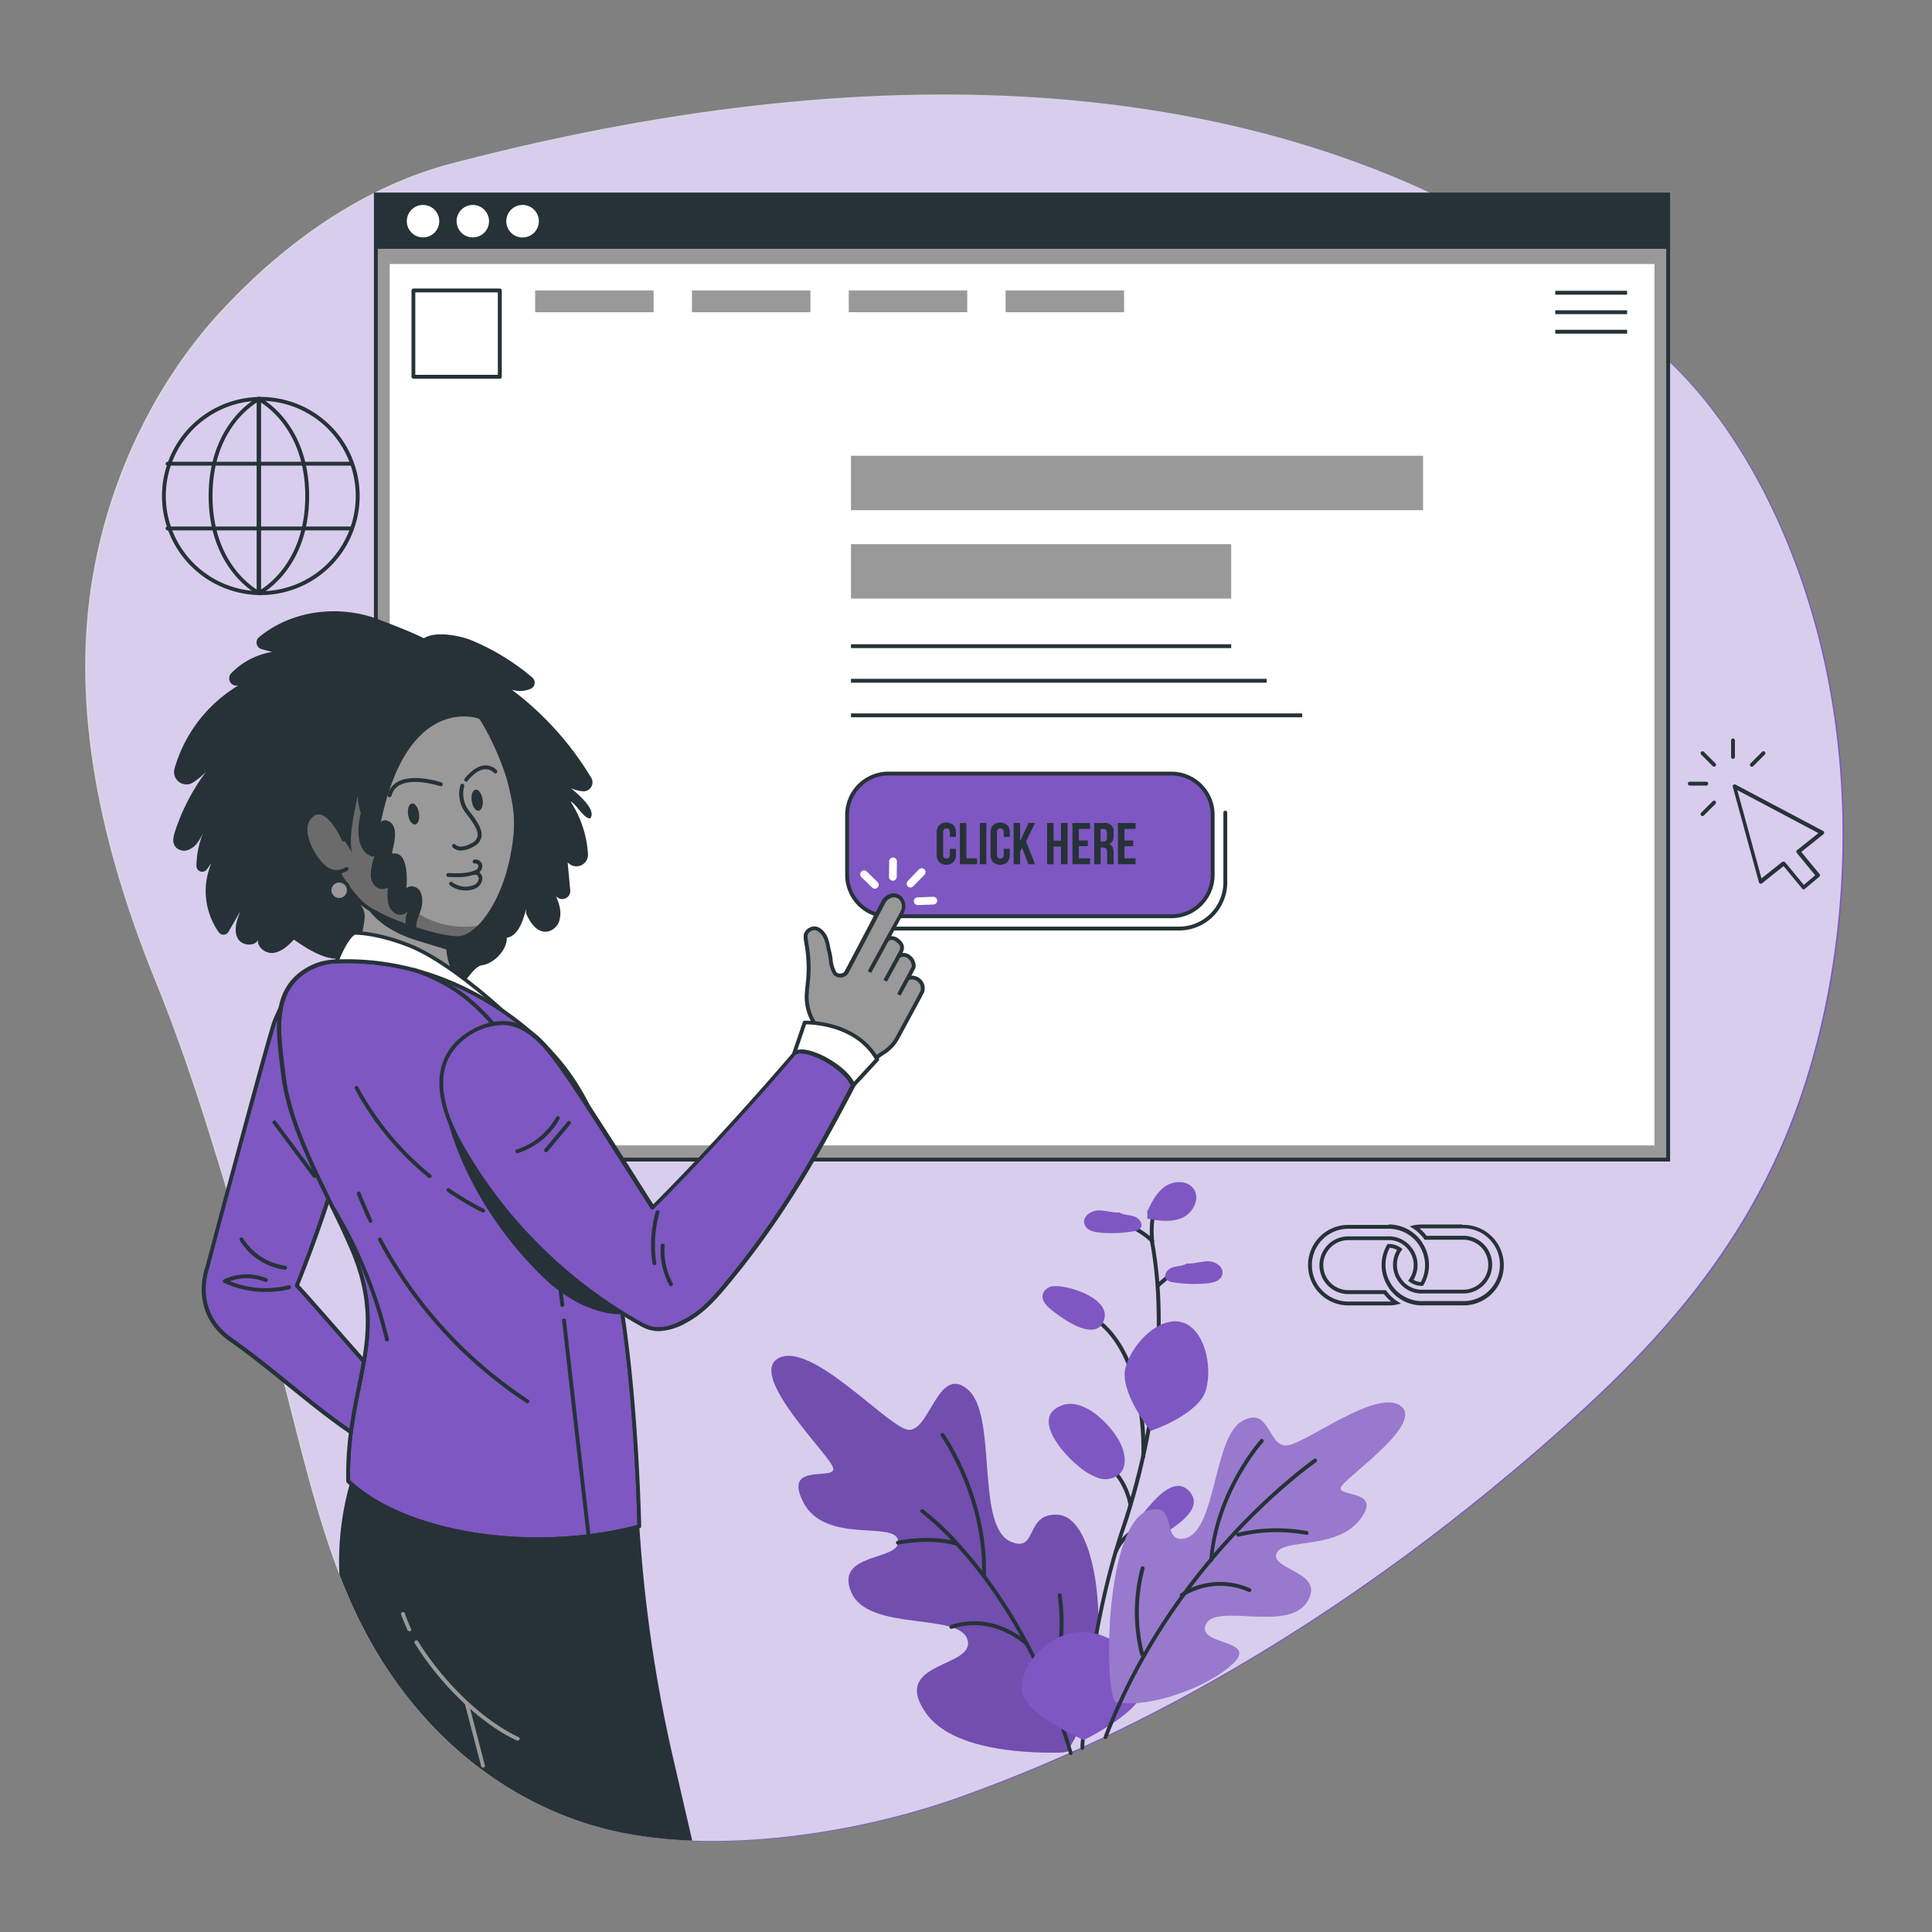 <svg xmlns="http://www.w3.org/2000/svg" xmlns:xlink="http://www.w3.org/1999/xlink" viewBox="0 0 500 500"><rect x="0" y="0" width="500" height="500" fill="#808080" stroke="none"/><defs><clipPath id="freepik--clip-path--inject-80"><path d="M91.7,246.5c-.38,1-1.2,2.18-3.68,2.59,5,7.13,19.24,13.47,29.44,12.18,5.64-1,5.77-2.51,4.21-3.86-3.08-2.65-5.57-8.27-5.67-12.33l-.09-4.2-22.64-11.8s-1.13,12-1.17,15.3A5.91,5.91,0,0,1,91.7,246.5Z" style="fill:#999"></path></clipPath><clipPath id="freepik--clip-path-2--inject-80"><path d="M105.59,365.3c-2.54,3.3-3.89,6.78-6.42,10.08-11.24-4.84-26.74-19.85-39.31-28.58-10.71-7.44-6.19-18.88-6.19-18.9.44-2,16.29-61,17.44-63.76,3-7.13,8-16.52,15.48-14.68,22.24,5.42-9.75,83.26-9.75,83.26C78.14,333.94,96.57,355.14,105.59,365.3Z" style="fill:#7E57C2"></path></clipPath><clipPath id="freepik--clip-path-3--inject-80"><path d="M141.46,271.14c10.21,10,18.21,27.72,16.91,42-1.77,19.35-.19,7.77,2.73,27,3.82,25.16,4.36,55,4.36,55-27,7.17-60.1,2.59-75.35-11.7-.54-25.37,10.91-36.67,1-60-6-14-15.88-29.77-17.76-44.91-1.38-11.13-2.64-19.76,3.59-25.59a15.72,15.72,0,0,1,10.15-4C120.69,247.5,141.46,271.14,141.46,271.14Z" style="fill:#7E57C2"></path></clipPath><clipPath id="freepik--clip-path-4--inject-80"><path d="M220.81,280.9c-10.07,19.43-19.07,35-33.09,51.76-2.95,3.52-6.14,7-10.19,9.14s-7.4,3.21-11.42,1a121.17,121.17,0,0,1-46.85-46.56c-4.09-7.29-7.36-16.53-3-23.68,3.39-5.62,11.73-9.48,17.83-7.07,4.72,1.86,8,6.14,11,10.24,5.73,7.91,21.46,33,23.9,36.75,12.5-12.53,25-26.3,36.56-39.72C207.74,270.12,218.91,275.91,220.81,280.9Z" style="fill:#7E57C2"></path></clipPath><clipPath id="freepik--clip-path-5--inject-80"><path d="M114.72,261.94c-9.8,0-22.26-5.61-27.11-12.56l-.46-.65.78-.13c2.28-.38,3-1.42,3.31-2.28h0a5.5,5.5,0,0,0,.36-1.95c0-3.32,1.12-14.84,1.17-15.33l.07-.74,23.56,12.28.1,4.48c.1,4,2.61,9.49,5.49,12,.84.72,1.17,1.44,1,2.14-.32,1.16-2,2-5.42,2.59A23.64,23.64,0,0,1,114.72,261.94ZM88.88,249.42c5.42,7,19.23,12.53,28.52,11.36,3.89-.7,4.52-1.54,4.61-1.87s-.31-.81-.67-1.12c-3.12-2.68-5.74-8.38-5.84-12.7l-.09-3.9L93.7,229.87c-.25,2.66-1.06,11.71-1.1,14.51a6.37,6.37,0,0,1-.43,2.31h0A4.53,4.53,0,0,1,88.88,249.42Z" style="fill:#263238;clip-path:url(#freepik--clip-path--inject-80)"></path></clipPath><clipPath id="freepik--clip-path-6--inject-80"><path d="M99.61,178.87c-6.84,4.41-12.6,9-15.14,23.39S88,226.43,88,226.43a37.56,37.56,0,0,0,5.1,6.74c3.89,4.35,20.8,9.94,25.74,9.61s11.35-8.83,13.78-21,.07-15-3.38-30.62S117.34,174,117.34,174,109,172.83,99.61,178.87Z" style="fill:none"></path></clipPath><clipPath id="freepik--clip-path-7--inject-80"><path d="M89.62,224.89s-3.28,2.43-6.65-1.35-5.86-10.28-2-12.81,7.87,6.53,7.87,6.53" style="fill:none"></path></clipPath><clipPath id="freepik--clip-path-8--inject-80"><path d="M99.17,375.88a.45.45,0,0,1-.2,0c-7.17-3.09-16.1-10.31-24.73-17.29-4.95-4-10.06-8.14-14.67-11.34-10.51-7.3-6.83-18.25-6.38-19.47h0C54,324.72,69.38,267,70.65,264c3.13-7.35,8.2-16.89,16.06-15A9.16,9.16,0,0,1,92.84,254c9,17.66-13.31,73.39-15.42,78.57,1.46,1.52,7.54,8.46,14.51,16.41,5.08,5.79,10.33,11.78,14,16a.49.49,0,0,1,0,.63,43.23,43.23,0,0,0-3.19,5,43.53,43.53,0,0,1-3.24,5.08A.49.49,0,0,1,99.17,375.88ZM84.73,249.73c-6.18,0-10.42,8.19-13.16,14.61-1,2.42-16.66,60.26-17.41,63.66-.45,1.24-3.91,11.52,6,18.39,4.64,3.22,9.77,7.37,14.72,11.38,8.44,6.82,17.16,13.88,24.15,17a46.45,46.45,0,0,0,2.92-4.66,49.11,49.11,0,0,1,3-4.79c-3.69-4.15-8.81-10-13.77-15.65C84,341.51,77.25,333.79,76.5,333.09a.51.51,0,0,1-.13-.56c.25-.6,24.61-60.31,15.58-78A8.2,8.2,0,0,0,86.48,250,7.23,7.23,0,0,0,84.73,249.73Z" style="fill:#263238;clip-path:url(#freepik--clip-path-2--inject-80)"></path></clipPath><clipPath id="freepik--clip-path-9--inject-80"><path d="M139.26,398.86c-20,0-39.17-5.47-49.49-15.15a.48.48,0,0,1-.16-.35c-.21-9.8,1.39-17.66,2.81-24.6,2.29-11.27,4.28-21-1.77-35.24-1.71-4-3.72-8.14-5.84-12.49-5.22-10.67-10.61-21.7-12-32.56l-.11-.88c-1.34-10.77-2.39-19.28,3.86-25.13a16.16,16.16,0,0,1,10.47-4.16c33.09-1.29,54.11,21.77,54.75,22.49,10.94,10.73,18.27,28.94,17.05,42.35-1.06,11.55-.92,12,0,14.58.63,1.83,1.58,4.6,2.74,12.29,3.78,24.9,4.36,54.74,4.37,55a.5.5,0,0,1-.37.49A103.51,103.51,0,0,1,139.26,398.86ZM90.61,383.13c14.67,13.58,47.19,18.62,74.34,11.54-.08-3.6-.81-31.23-4.35-54.51-1.15-7.6-2.08-10.32-2.69-12.11-1-2.8-1.11-3.24,0-15,1.2-13.15-6-31-16.76-41.56l0,0c-.21-.24-21-23.45-54-22.17a15.16,15.16,0,0,0-9.82,3.89c-5.89,5.5-4.86,13.79-3.55,24.28l.11.88C75.17,289,80.53,300,85.71,310.59c2.13,4.36,4.14,8.48,5.86,12.54,6.17,14.52,4.16,24.4,1.83,35.83C91.94,366.13,90.43,373.54,90.61,383.13Z" style="fill:#263238;clip-path:url(#freepik--clip-path-3--inject-80)"></path></clipPath><clipPath id="freepik--clip-path-10--inject-80"><path d="M170.53,344.51a9.42,9.42,0,0,1-4.67-1.28,122.58,122.58,0,0,1-47-46.76c-5.63-10.05-6.65-18.18-3-24.18,3.35-5.55,11.95-9.84,18.44-7.27,4.71,1.85,8,6,11.2,10.41,4.26,5.88,14,21.17,19.78,30.31,1.7,2.67,3,4.78,3.79,5.94,11.37-11.41,23.51-24.62,36.1-39.25.65-.77,1.83-1,3.49-.72,4.46.78,11.19,5.09,12.69,9a.53.53,0,0,1,0,.41C211,300.88,201.9,316.44,188.1,333c-3.39,4.06-6.45,7.2-10.34,9.26A15.69,15.69,0,0,1,170.53,344.51ZM130,265.24a16.74,16.74,0,0,0-13.36,7.57c-3.42,5.66-2.4,13.46,3,23.17a121.65,121.65,0,0,0,46.66,46.38c3.7,2,6.82,1.18,10.94-1,3.75-2,6.72-5,10-9,13.69-16.41,22.77-31.87,32.93-51.47-1.5-3.43-7.84-7.48-11.84-8.17-1.26-.22-2.17-.08-2.57.38-12.76,14.84-25.07,28.21-36.58,39.74a.49.49,0,0,1-.4.15.53.53,0,0,1-.37-.22c-.63-1-2.14-3.33-4.13-6.47-5.8-9.13-15.51-24.41-19.75-30.26-3.13-4.31-6.3-8.32-10.75-10.07A10.36,10.36,0,0,0,130,265.24Z" style="fill:#263238;clip-path:url(#freepik--clip-path-4--inject-80)"></path></clipPath></defs><g id="freepik--background-simple--inject-80"><path d="M117.18,42.45c-21.49,5.62-42.1,19.24-59.71,38.3S25.88,127.93,23,159.88c-2.93,32.89,6,65.66,17.57,94.14s17.94,53.5,27.46,83.56c8.38,26.45,13,55.73,24.27,79.71,15.36,32.65,41.69,51.46,68.35,57s61.72.29,87.9-9.05c54.53-19.46,106.86-51.91,155-94.53,21.78-19.3,43.26-41.47,57.26-72.76,15.82-35.36,20.57-81.06,12.65-121.79C467,142.81,451.82,112,431.88,93.33,423.37,85.37,338.28-15.44,117.18,42.45Z" style="fill:#7E57C2"></path><path d="M460.43,297.83c-14,31.29-35.49,53.46-57.26,72.76-48.12,42.62-100.44,75.07-155,94.54-20.36,7.26-46.09,12.05-69.06,11.21a111.38,111.38,0,0,1-18.84-2.18c-26.67-5.55-53-24.36-68.35-57-1.48-3.16-2.85-6.41-4.14-9.74-8.42-21.9-12.86-47-20.12-70-9.52-30.07-15.92-55.09-27.47-83.57s-20.5-61.25-17.57-94.14C25.5,127.79,39.49,99.66,57.1,80.6s38.21-32.67,59.71-38.29C337.9-15.59,423,85.23,431.5,93.18c19.94,18.64,35.1,49.49,41.59,82.86C481,216.77,476.25,262.47,460.43,297.83Z" style="fill:#fff;opacity:0.7"></path></g><g id="freepik--Plant--inject-80"><path d="M276.89,452.08c-.14.23,1.07,1.44-3,1.5-10.08.15-27.87-1-34.32-10.33-9.21-13.33,12.79-11.55,10.84-18.82s-25.77-2-30.12-12.41,12.81-7.95,12.15-13.27-18.9,1.07-24.56-10,10-4.81,7.52-9.41-22-23.94-13.75-27.93,26.53,16.17,32.68,18.44,8.09-17,16.07-10.31,1.87,35.63,11.29,39.49c7,2.88,3.42-7.65,12.16-7C285.68,392.86,288.51,433.77,276.89,452.08Z" style="fill:#7E57C2"></path><g style="opacity:0.1"><path d="M276.89,452.08c-.14.23,1.07,1.44-3,1.5-10.08.15-27.87-1-34.32-10.33-9.21-13.33,12.79-11.55,10.84-18.82s-25.77-2-30.12-12.41,12.81-7.95,12.15-13.27-18.9,1.07-24.56-10,10-4.81,7.52-9.41-22-23.94-13.75-27.93,26.53,16.17,32.68,18.44,8.09-17,16.07-10.31,1.87,35.63,11.29,39.49c7,2.88,3.42-7.65,12.16-7C285.68,392.86,288.51,433.77,276.89,452.08Z"></path></g><path d="M277.13,454.21a.5.5,0,0,1-.49-.39,1.66,1.66,0,0,0-.06-.21l-.18-.61c-.57-1.88-1.09-3.54-1.6-5.08-1.2-3.52-2.45-6.87-3.74-9.95s-2.56-5.92-4-8.85c-.57-1.14-1.14-2.28-1.73-3.37a131.53,131.53,0,0,0-11.1-17.55c-2.22-2.95-4.56-5.76-6.95-8.36a70.52,70.52,0,0,0-8.92-8.38.49.49,0,1,1,.58-.8,67.6,67.6,0,0,1,9.08,8.51c2.4,2.62,4.76,5.45,7,8.43a132.45,132.45,0,0,1,11.18,17.68c.64,1.18,1.24,2.38,1.75,3.4,1.45,2.95,2.82,5.95,4,8.91s2.55,6.47,3.75,10c.52,1.54,1.05,3.21,1.62,5.1l.18.59a2.64,2.64,0,0,1,.07.3.5.5,0,0,1-.38.6Z" style="fill:#263238"></path><path d="M247.64,400a.51.51,0,0,1-.17,0c-.06,0-5.73-2-15-.26a.5.5,0,0,1-.58-.4.49.49,0,0,1,.4-.58c9.52-1.77,15.24.21,15.47.3a.5.5,0,0,1,.31.63A.5.5,0,0,1,247.64,400Z" style="fill:#263238"></path><path d="M254.62,408.41h0a.5.5,0,0,1-.49-.51c.73-20.06-10.47-36-10.58-36.21a.5.5,0,1,1,.81-.58c.12.16,11.51,16.42,10.77,36.82A.5.5,0,0,1,254.62,408.41Z" style="fill:#263238"></path><path d="M265.78,426a.51.51,0,0,1-.36-.15c-.08-.08-8.14-7.91-19.05-4.33a.5.5,0,0,1-.32-.95c11.51-3.79,20,4.49,20.08,4.57a.51.51,0,0,1-.35.86Z" style="fill:#263238"></path><path d="M271.53,438.28a.54.54,0,0,1-.21,0,.5.5,0,0,1-.25-.66c.05-.1,4.62-10.31,2.69-24.68a.5.5,0,0,1,.42-.57.51.51,0,0,1,.57.43c2,14.68-2.72,25.13-2.77,25.24A.49.49,0,0,1,271.53,438.28Z" style="fill:#263238"></path><path d="M280.13,452.86h-.05a.5.5,0,0,1-.45-.55,2.64,2.64,0,0,0,0-.28v-.19c0-.54.09-1.08.13-1.62s.07-.76.1-1.13c.16-1.88.34-3.89.56-5.93.73-7.05,1.69-13.91,2.86-20.39.17-.94.33-1.8.5-2.66,1.29-6.65,2.81-13,4.54-18.84v0c.22-.75.45-1.5.68-2.25l.27-.86c.27-.85.55-1.71.83-2.55.6-1.81,1.3-3.95,1.93-6.11a.43.43,0,0,1,0,0c1.24-4.17,2.34-8.37,3.27-12.49,0,0,0-.05,0-.08h0c.59-2.6,1.07-4.95,1.47-7.2a156.3,156.3,0,0,0,2.61-26.56c0-3.52-.07-7-.31-10.38a99,99,0,0,0-1.28-10.57c-.05-.25-.09-.49-.13-.72l0-.2h0l0-.08v0a.53.53,0,0,1,0-.44.51.51,0,0,1,.67-.21.5.5,0,0,1,.27.43.34.34,0,0,1,0,.1l.06.25.12.71a98.45,98.45,0,0,1,1.3,10.68c.24,3.39.34,6.91.31,10.46a157.29,157.29,0,0,1-2.63,26.73c-.4,2.26-.88,4.63-1.47,7.24h0v.05c-.93,4.14-2,8.35-3.28,12.53a.07.07,0,0,1,0,.05c-.64,2.19-1.34,4.36-2,6.19-.29.84-.56,1.68-.83,2.53l-.26.86c-.23.74-.46,1.48-.68,2.23v0c-1.72,5.82-3.24,12.13-4.52,18.75-.17.86-.33,1.71-.49,2.57-1.17,6.53-2.13,13.37-2.85,20.39-.23,2-.41,4-.57,5.91,0,.38-.06.76-.1,1.14s-.08,1.07-.12,1.61v.15c0,.09,0,.21,0,.34A.51.51,0,0,1,280.13,452.86Z" style="fill:#263238"></path><path d="M298.18,321.13s0,0,0,0,0,0,0,0a20.14,20.14,0,0,0-3.65-2.72,19.43,19.43,0,0,0-4.6-1.88" style="fill:#fff"></path><path d="M298.18,321.63a.49.49,0,0,1-.38-.18l0,0a18.86,18.86,0,0,0-3.57-2.64,19.3,19.3,0,0,0-4.46-1.84.5.5,0,1,1,.25-1,20,20,0,0,1,4.71,1.94,20.61,20.61,0,0,1,3.75,2.78h0l.06.06a.42.42,0,0,1,.11.16.49.49,0,0,1-.24.66A.54.54,0,0,1,298.18,321.63Zm0-.5h0Z" style="fill:#263238"></path><path d="M299.63,333.17a.5.5,0,0,1-.32-.88l4.36-3.73a.5.5,0,0,1,.65.76L300,333.05A.52.52,0,0,1,299.63,333.17Z" style="fill:#263238"></path><path d="M292.56,390a.46.46,0,0,1-.5-.45h0a15.82,15.82,0,0,0-.87-3.12,16.18,16.18,0,0,0-2.34-4.25,16,16,0,0,0-2.51-2.63.5.5,0,0,1,.65-.77,17.92,17.92,0,0,1,2.66,2.79,17.52,17.52,0,0,1,2.48,4.5,16.8,16.8,0,0,1,.92,3.39A.54.54,0,0,1,292.56,390Z" style="fill:#263238"></path><path d="M288.82,401.92a.71.71,0,0,1-.2,0,.51.51,0,0,1-.26-.66,12.21,12.21,0,0,1,7.13-6.64.5.5,0,1,1,.33.95,11.2,11.2,0,0,0-6.54,6.08A.51.51,0,0,1,288.82,401.92Z" style="fill:#263238"></path><path d="M295.84,377.5h0a.49.49,0,0,1-.47-.52c0-.26,1.33-25.71-12.23-35.23a.5.5,0,0,1,.58-.82c14,9.85,12.71,35,12.64,36.1A.49.49,0,0,1,295.84,377.5Z" style="fill:#263238"></path><path d="M296,436.51c.13,6.32-15.54,13.8-15.54,13.8s-16-6.81-16.11-13.13,6.78-14.62,15.52-14.81S295.82,430.19,296,436.51Z" style="fill:#7E57C2"></path><path d="M312.08,359.76c-1.84,6.37-14.29,10.56-14.29,10.56s-8.3-10.19-6.46-16.55,8.85-13.23,14.58-11.57S313.91,353.4,312.08,359.76Z" style="fill:#7E57C2"></path><path d="M279,379.35a16.44,16.44,0,0,0,5.2,3.14,5.59,5.59,0,0,0,5.68-1.17c1.71-1.85,1.35-4.82.38-7.15-1.94-4.61-9.33-12.56-15.25-10.52C266.46,366.61,275.32,376.44,279,379.35Z" style="fill:#7E57C2"></path><path d="M296,391.46c-1.14,1.34-2.37,3-1.81,4.72a3.54,3.54,0,0,0,3.83,2,10.48,10.48,0,0,0,4.25-1.92c3-2,9.28-6.16,5.5-10.34C303.79,381.6,298.39,388.63,296,391.46Z" style="fill:#7E57C2"></path><path d="M272.69,332.87a3.06,3.06,0,0,0-2.85,2.18c-.3,1.47.89,2.8,2.05,3.75,2.9,2.37,11.62,8.8,13.78,2.91C287.72,336.15,276.64,332.55,272.69,332.87Z" style="fill:#7E57C2"></path><path d="M289.68,313.79c-1.85.12-3.66-.6-5.5-.53s-3.94,1.48-3.58,3.29,2.38,2.29,4.08,2.45a32.94,32.94,0,0,0,8.7-.35,2.65,2.65,0,0,0,1.79-.83c.78-1.08-.36-2.58-1.62-3s-2.69-.34-3.82-1Z" style="fill:#7E57C2"></path><path d="M307.26,327c1.85.11,3.65-.63,5.5-.58s3.94,1.46,3.6,3.27S314,332,312.3,332.13a33.44,33.44,0,0,1-8.71-.28,2.65,2.65,0,0,1-1.79-.83c-.79-1.06.34-2.58,1.6-3s2.69-.36,3.81-1.06Z" style="fill:#7E57C2"></path><path d="M298.18,321.85a.5.5,0,0,1-.49-.46c-.16-1.82-.51-7.82,1.51-8.44a.5.5,0,1,1,.29.95c-.84.26-1.1,4-.81,7.4a.49.49,0,0,1-.45.54Z" style="fill:#263238"></path><path d="M296.85,313.6c1.19-2.46,2.47-5.05,4.73-6.59s5.81-1.56,7.36.7c1.73,2.52-.18,6.23-3,7.47s-6,.74-9,.23l0-1.35Z" style="fill:#7E57C2"></path><path d="M288.92,440.55c8.14,1.57,23.4-3.6,30.16-10s-9.58-4.59-7-10.19,21.14,2.08,26.16-5.72-9.23-8.28-7.93-12.49,15.55-.83,21.73-9-7.37-5.33-4.74-8.7,21.22-16.23,15.14-20.63-23.79,9.27-29.09,10.22-4.52-10.48-11.94-6.23-6.63,28.57-14.81,30.34c-6.09,1.33-1.81-9-8.83-7.43C285.52,393.48,285.62,439.91,288.92,440.55Z" style="fill:#7E57C2"></path><g style="opacity:0.2"><path d="M288.92,440.55c8.14,1.57,23.4-3.6,30.16-10s-9.58-4.59-7-10.19,21.14,2.08,26.16-5.72-9.23-8.28-7.93-12.49,15.55-.83,21.73-9-7.37-5.33-4.74-8.7,21.22-16.23,15.14-20.63-23.79,9.27-29.09,10.22-4.52-10.48-11.94-6.23-6.63,28.57-14.81,30.34c-6.09,1.33-1.81-9-8.83-7.43C285.52,393.48,285.62,439.91,288.92,440.55Z" style="fill:#fff"></path></g><path d="M286.12,450.06a.47.47,0,0,1-.17,0,.5.5,0,0,1-.29-.64l.14-.39c.37-1,.75-1.92,1.13-2.86.84-2.06,1.65-3.91,2.45-5.66,1.41-3.1,3-6.25,4.66-9.35A163.91,163.91,0,0,1,306.2,412c2.12-2.88,4.43-5.82,6.87-8.72,14-16.63,26.87-25.61,27-25.7a.5.5,0,0,1,.56.83c-.12.08-12.91,9-26.8,25.51-2.42,2.89-4.72,5.81-6.82,8.67a162,162,0,0,0-12.09,19c-1.67,3.08-3.23,6.2-4.63,9.29-.8,1.73-1.6,3.57-2.43,5.62-.38.94-.76,1.88-1.12,2.84l-.15.38A.5.5,0,0,1,286.12,450.06Z" style="fill:#263238"></path><path d="M320.43,397.66a.49.49,0,0,1-.5-.47.48.48,0,0,1,.35-.5.17.17,0,0,1,.1,0l.23-.06a43.56,43.56,0,0,1,17.63-.39.5.5,0,0,1,.39.59.5.5,0,0,1-.58.39,42.57,42.57,0,0,0-17.21.39l-.24.05-.14,0Z" style="fill:#263238"></path><path d="M313.44,404.26h0a.5.5,0,0,1-.46-.54c1.42-18,13.1-31,13.21-31.16a.5.5,0,0,1,.74.67c-.11.13-11.56,12.9-13,30.57A.49.49,0,0,1,313.44,404.26Z" style="fill:#263238"></path><path d="M305.84,413.31a.52.52,0,0,1-.4-.21.51.51,0,0,1,.11-.7,19,19,0,0,1,18-1.33.51.51,0,0,1,.25.66.5.5,0,0,1-.66.25,18,18,0,0,0-17,1.23A.47.47,0,0,1,305.84,413.31Z" style="fill:#263238"></path><path d="M295.56,428.59a.5.5,0,0,1-.48-.34,44.59,44.59,0,0,1,.13-22.5.5.5,0,0,1,1,.25,43.46,43.46,0,0,0-.15,21.94.49.49,0,0,1-.32.63Z" style="fill:#263238"></path></g><g id="freepik--Graphics--inject-80"><path d="M66.93,154a.51.51,0,0,1-.5-.5.5.5,0,0,1,.5-.5,24.64,24.64,0,1,0,0-49.27.5.5,0,0,1-.5-.5.51.51,0,0,1,.5-.5,25.64,25.64,0,1,1,0,51.27Z" style="fill:#263238"></path><path d="M66.93,154a.52.52,0,0,1-.45-.28.5.5,0,0,1,.24-.67C66.84,153,79,146.89,79,128.38s-12.16-24.62-12.28-24.67a.5.5,0,0,1,.43-.91c.13.07,12.85,6.39,12.85,25.58S67.28,153.91,67.15,154A.54.54,0,0,1,66.93,154Z" style="fill:#263238"></path><path d="M66.93,154a.51.51,0,0,1-.5-.5V103.25a.51.51,0,0,1,.5-.5.5.5,0,0,1,.5.5v50.27A.5.5,0,0,1,66.93,154Z" style="fill:#263238"></path><path d="M67.06,154a25.64,25.64,0,0,1,0-51.27.5.5,0,0,1,.5.5.5.5,0,0,1-.5.5,24.64,24.64,0,0,0,0,49.27.5.5,0,0,1,.5.5A.5.5,0,0,1,67.06,154Z" style="fill:#263238"></path><path d="M67.06,154a.54.54,0,0,1-.21-.05c-.13-.06-12.85-6.42-12.85-25.59s12.72-25.51,12.85-25.58a.49.49,0,0,1,.66.24.5.5,0,0,1-.23.67c-.12.05-12.28,6.14-12.28,24.67S67.16,153,67.28,153.07a.5.5,0,0,1-.22,1Z" style="fill:#263238"></path><path d="M67.06,154a.51.51,0,0,1-.5-.5V103.25a.51.51,0,0,1,.5-.5.5.5,0,0,1,.5.5v50.27A.5.5,0,0,1,67.06,154Z" style="fill:#263238"></path><path d="M67.06,103.75h-.13a.5.5,0,0,1-.5-.5.51.51,0,0,1,.5-.5h.13a.5.5,0,0,1,.5.5A.5.5,0,0,1,67.06,103.75Z" style="fill:#263238"></path><path d="M90.64,120.51H43.36a.5.5,0,0,1,0-1H90.64a.5.5,0,0,1,0,1Z" style="fill:#263238"></path><path d="M90.64,137.26H43.36a.5.5,0,0,1,0-1H90.64a.5.5,0,0,1,0,1Z" style="fill:#263238"></path><path d="M67.06,154h-.13a.51.51,0,0,1-.5-.5.5.5,0,0,1,.5-.5h.13a.5.5,0,0,1,.5.5A.5.5,0,0,1,67.06,154Z" style="fill:#263238"></path><path d="M466.75,230.17h0a.48.48,0,0,1-.34-.18l-4.82-5.85L456,228.6a.52.52,0,0,1-.47.08.48.48,0,0,1-.32-.34l-6.77-24.71a.51.51,0,0,1,.17-.52.48.48,0,0,1,.55-.05l22.66,12a.52.52,0,0,1,.27.4.53.53,0,0,1-.19.44l-5.73,4.57,4.72,5.73a.5.5,0,0,1-.07.7l-3.71,3.13A.52.52,0,0,1,466.75,230.17ZM461.63,223a.49.49,0,0,1,.38.18l4.81,5.83,2.95-2.49L465,220.73a.54.54,0,0,1-.11-.37.51.51,0,0,1,.19-.34l5.53-4.41-21-11.13,6.26,22.86,5.37-4.29A.55.55,0,0,1,461.63,223Z" style="fill:#263238"></path><path d="M443.61,198.41a.52.52,0,0,1-.35-.14l-3-3a.49.49,0,0,1,.7-.7l3,3a.51.51,0,0,1,0,.71A.54.54,0,0,1,443.61,198.41Z" style="fill:#263238"></path><path d="M441.58,203.3h-4.26a.5.5,0,0,1,0-1h4.26a.5.5,0,0,1,0,1Z" style="fill:#263238"></path><path d="M453.38,198.42a.5.5,0,0,1-.35-.85l3-3a.5.5,0,0,1,.71,0,.5.5,0,0,1,0,.7l-3,3A.51.51,0,0,1,453.38,198.42Z" style="fill:#263238"></path><path d="M440.6,211.2a.5.5,0,0,1-.35-.85l3-3a.5.5,0,0,1,.71,0,.5.5,0,0,1,0,.7l-3,3A.52.52,0,0,1,440.6,211.2Z" style="fill:#263238"></path><path d="M448.5,196.39a.5.5,0,0,1-.5-.5v-4.26a.5.5,0,0,1,.5-.5.5.5,0,0,1,.5.5v4.26A.5.5,0,0,1,448.5,196.39Z" style="fill:#263238"></path><path d="M359.38,318a9.58,9.58,0,0,1,2.62.36,11.09,11.09,0,0,1,1.19.44,9.4,9.4,0,0,1,3.52,2.7,6.55,6.55,0,0,1,.62.89,9.3,9.3,0,0,1,.39,9.4,4.41,4.41,0,0,1-1.91-.56,7.51,7.51,0,0,0,1.05-3.82,7.36,7.36,0,0,0-1.75-4.77,6.36,6.36,0,0,0-.8-.83,7.34,7.34,0,0,0-4.45-1.84,4.1,4.1,0,0,0-.48,0H348.94a7.47,7.47,0,1,0,0,14.94h9.23l.18.23a12.2,12.2,0,0,0,1.67,1.7c-.21,0-.42,0-.64,0H348.94a9.42,9.42,0,1,1,0-18.84h10.44m0-1H348.94a10.42,10.42,0,1,0,0,20.84h10.44a10.15,10.15,0,0,0,3.19-.5,11.23,11.23,0,0,1-3.44-2.84c-.16-.2-.32-.4-.46-.61h-9.73a6.47,6.47,0,1,1,0-12.94h10.44a2.36,2.36,0,0,1,.38,0,6.23,6.23,0,0,1,3.88,1.59,4.63,4.63,0,0,1,.69.71,6.3,6.3,0,0,1,1.53,4.14,6.4,6.4,0,0,1-1.44,4.06,5.42,5.42,0,0,0,3.26,1.32h.6a10.29,10.29,0,0,0-.11-11,7,7,0,0,0-.68-1,10.38,10.38,0,0,0-3.9-3,11.5,11.5,0,0,0-1.32-.48,10.24,10.24,0,0,0-2.89-.4Z" style="fill:#263238"></path><path d="M378.45,317.89a9.42,9.42,0,1,1,0,18.83H368a9.19,9.19,0,0,1-2.63-.37,9.58,9.58,0,0,1-4.7-3.12,8.1,8.1,0,0,1-.63-.89,9.34,9.34,0,0,1-.38-9.41h0a4.56,4.56,0,0,1,1.91.56,7.43,7.43,0,0,0-1.06,3.82,7.27,7.27,0,0,0,1.76,4.78,6.84,6.84,0,0,0,.8.84,7.42,7.42,0,0,0,4.44,1.82,4.19,4.19,0,0,0,.48,0h10.44a7.47,7.47,0,1,0,0-14.93h-9.23l-.18-.23a11.67,11.67,0,0,0-1.67-1.7c.21,0,.42,0,.64,0h10.44m0-1H368a10.31,10.31,0,0,0-3.17.49,11.55,11.55,0,0,1,3.42,2.85c.16.2.31.4.45.61h9.74a6.47,6.47,0,1,1,0,12.93H368a2.36,2.36,0,0,1-.38,0,6.34,6.34,0,0,1-3.88-1.58,4.57,4.57,0,0,1-.68-.71,6.29,6.29,0,0,1-1.54-4.15,6.37,6.37,0,0,1,1.44-4.05,5.29,5.29,0,0,0-3.26-1.33h-.6a10.33,10.33,0,0,0,.1,11,8,8,0,0,0,.69,1,10.47,10.47,0,0,0,3.91,3,11.14,11.14,0,0,0,1.3.47,9.92,9.92,0,0,0,2.9.41h10.44a10.42,10.42,0,1,0,0-20.83Z" style="fill:#263238"></path></g><g id="freepik--Window--inject-80"><rect x="97.27" y="50.34" width="334.45" height="249.76" style="fill:#999"></rect><path d="M432.22,300.6H96.77V49.84H432.22Zm-334.45-1H431.22V50.84H97.77Z" style="fill:#263238"></path><rect x="100.86" y="68.32" width="327.31" height="228.11" style="fill:#fff"></rect><rect x="97.17" y="50.34" width="334.45" height="14.05" style="fill:#263238"></rect><circle cx="109.48" cy="57.24" r="4.2" style="fill:#fff"></circle><circle cx="122.36" cy="57.24" r="4.2" style="fill:#fff"></circle><path d="M139.45,57.24a4.21,4.21,0,1,1-4.2-4.2A4.2,4.2,0,0,1,139.45,57.24Z" style="fill:#fff"></path><rect x="219.23" y="200.2" width="94.61" height="36.93" rx="10.7" style="fill:#7E57C2"></rect><path d="M303.14,237.63H229.93a11.21,11.21,0,0,1-11.2-11.2V210.9a11.21,11.21,0,0,1,11.2-11.2h73.21a11.21,11.21,0,0,1,11.2,11.2v15.53A11.21,11.21,0,0,1,303.14,237.63ZM229.93,200.7a10.2,10.2,0,0,0-10.2,10.2v15.53a10.2,10.2,0,0,0,10.2,10.2h73.21a10.2,10.2,0,0,0,10.2-10.2V210.9a10.2,10.2,0,0,0-10.2-10.2Z" style="fill:#263238"></path><path d="M305.16,240.81H228.63a.5.5,0,0,1,0-1h76.53a11.46,11.46,0,0,0,11.45-11.45V210.31a.5.5,0,0,1,1,0v18.05A12.46,12.46,0,0,1,305.16,240.81Z" style="fill:#263238"></path><path d="M247.4,221.11a2.8,2.8,0,0,1-.64,2,2.84,2.84,0,0,1-3.71,0,2.8,2.8,0,0,1-.64-2v-5.54a2.8,2.8,0,0,1,.64-2,2.81,2.81,0,0,1,3.71,0,2.8,2.8,0,0,1,.64,2v1h-1.58v-1.14q0-1.05-.87-1.05t-.87,1.05v5.76c0,.69.29,1,.87,1s.87-.34.87-1v-1.53h1.58Z" style="fill:#263238"></path><path d="M250.1,213v9.14h2.76v1.52h-4.44V213Z" style="fill:#263238"></path><path d="M255.26,213v10.66h-1.67V213Z" style="fill:#263238"></path><path d="M261.34,221.11a2.8,2.8,0,0,1-.64,2,2.84,2.84,0,0,1-3.71,0,2.8,2.8,0,0,1-.64-2v-5.54a2.8,2.8,0,0,1,.64-2,2.81,2.81,0,0,1,3.71,0,2.8,2.8,0,0,1,.64,2v1h-1.58v-1.14q0-1.05-.87-1.05t-.87,1.05v5.76c0,.69.29,1,.87,1s.87-.34.87-1v-1.53h1.58Z" style="fill:#263238"></path><path d="M264,220.4v3.27h-1.68V213H264v4.64l2.19-4.64h1.68l-2.33,4.75,2.33,5.91h-1.72l-1.63-4.25Z" style="fill:#263238"></path><path d="M271,223.67V213h1.68v4.57h1.9V213h1.71v10.66h-1.71V219.1h-1.9v4.57Z" style="fill:#263238"></path><path d="M281.52,217.5V219h-2.31v3.13h2.9v1.52h-4.57V213h4.57v1.52h-2.9v3Z" style="fill:#263238"></path><path d="M286.53,223.18a7.31,7.31,0,0,1,0-.82v-1.67a1.68,1.68,0,0,0-.26-1.05,1,1,0,0,0-.84-.31h-.58v4.34h-1.67V213h2.52a2.15,2.15,0,0,1,2.49,2.45v.84a2.14,2.14,0,0,1-1.1,2.16,1.52,1.52,0,0,1,.85.82,3.39,3.39,0,0,1,.26,1.45v1.65a7.39,7.39,0,0,0,0,.74,1.64,1.64,0,0,0,.16.55h-1.71A2.33,2.33,0,0,1,286.53,223.18Zm-1.71-5.37h.66a1,1,0,0,0,.75-.26,1.24,1.24,0,0,0,.25-.87v-1.05a1.4,1.4,0,0,0-.2-.84.8.8,0,0,0-.65-.26h-.81Z" style="fill:#263238"></path><path d="M293.25,217.5V219H291v3.13h2.89v1.52h-4.57V213h4.57v1.52H291v3Z" style="fill:#263238"></path><rect x="220.23" y="117.95" width="148.06" height="14.08" style="fill:#999"></rect><rect x="220.23" y="140.83" width="98.4" height="14.08" style="fill:#999"></rect><rect x="220.23" y="166.73" width="98.4" height="1" style="fill:#263238"></rect><rect x="220.23" y="175.68" width="107.59" height="1" style="fill:#263238"></rect><rect x="220.23" y="184.63" width="116.77" height="1" style="fill:#263238"></rect><rect x="402.49" y="75.26" width="18.6" height="1" style="fill:#263238"></rect><rect x="402.49" y="80.3" width="18.6" height="1" style="fill:#263238"></rect><rect x="402.49" y="85.35" width="18.6" height="1" style="fill:#263238"></rect><rect x="138.49" y="75.17" width="30.66" height="5.63" style="fill:#999"></rect><rect x="179.08" y="75.17" width="30.66" height="5.63" style="fill:#999"></rect><rect x="219.66" y="75.17" width="30.66" height="5.63" style="fill:#999"></rect><rect x="260.25" y="75.17" width="30.66" height="5.63" style="fill:#999"></rect><rect x="106.98" y="75.17" width="22.36" height="22.36" style="fill:#fff"></rect><path d="M129.34,98H107a.5.5,0,0,1-.5-.5V75.17a.5.5,0,0,1,.5-.5h22.36a.5.5,0,0,1,.5.5V97.53A.5.5,0,0,1,129.34,98Zm-21.86-1h21.36V75.67H107.48Z" style="fill:#263238"></path></g><g id="freepik--Character--inject-80"><path d="M235.66,229.69a1,1,0,0,1-.72-1.7l2.89-3a1,1,0,0,1,1.41,0,1,1,0,0,1,0,1.42l-2.89,2.95A1,1,0,0,1,235.66,229.69Z" style="fill:#fff"></path><path d="M231.07,227.93h0a1,1,0,0,1-1-1l.05-4a1,1,0,0,1,1-1,1,1,0,0,1,1,1l-.05,4A1,1,0,0,1,231.07,227.93Z" style="fill:#fff"></path><path d="M226.42,230a1,1,0,0,1-.69-.28l-2.8-2.73a1,1,0,0,1,1.4-1.44l2.79,2.74a1,1,0,0,1,0,1.41A1,1,0,0,1,226.42,230Z" style="fill:#fff"></path><path d="M237.51,234.23a1,1,0,0,1,0-2l4-.14a1,1,0,0,1,.07,2l-4,.15Z" style="fill:#fff"></path><path d="M138.09,210.39a59.56,59.56,0,0,1-2.69,27.4c-.74,2.15-2,4.58-4.24,4.89.12,3.11-3.29,6.69-6.38,7.12-1.59.23-2.91,2.31-4,3.49A7,7,0,0,1,108.72,247a16,16,0,0,1,4.15-7.37c3.93-4.43,6.47-11.48,8.72-17,.78.14,1.26-14.48,1.76-20.44,2-1.35,10.35-.33,12.39,1S137.77,208,138.09,210.39Z" style="fill:#263238"></path><path d="M91.7,246.5c-.38,1-1.2,2.18-3.68,2.59,5,7.13,19.24,13.47,29.44,12.18,5.64-1,5.77-2.51,4.21-3.86-3.08-2.65-5.57-8.27-5.67-12.33l-.09-4.2-22.64-11.8s-1.13,12-1.17,15.3A5.91,5.91,0,0,1,91.7,246.5Z" style="fill:#999"></path><path d="M114.72,261.94c-9.8,0-22.26-5.61-27.11-12.56l-.46-.65.78-.13c2.28-.38,3-1.42,3.31-2.28h0a5.5,5.5,0,0,0,.36-1.95c0-3.32,1.12-14.84,1.17-15.33l.07-.74,23.56,12.28.1,4.48c.1,4,2.61,9.49,5.49,12,.84.72,1.17,1.44,1,2.14-.32,1.16-2,2-5.42,2.59A23.64,23.64,0,0,1,114.72,261.94ZM88.88,249.42c5.42,7,19.23,12.53,28.52,11.36,3.89-.7,4.52-1.54,4.61-1.87s-.31-.81-.67-1.12c-3.12-2.68-5.74-8.38-5.84-12.7l-.09-3.9L93.7,229.87c-.25,2.66-1.06,11.71-1.1,14.51a6.37,6.37,0,0,1-.43,2.31h0A4.53,4.53,0,0,1,88.88,249.42Z" style="fill:#263238"></path><g style="clip-path:url(#freepik--clip-path-5--inject-80)"><path d="M90.71,243.73c-.19,1.45-.6,3.17-2,3.68-.68.25-1.56.21-1.95.82s.16,1.55.73,2.14a61.28,61.28,0,0,0,9.18,8.39,20.52,20.52,0,0,0,11.59,4,16.65,16.65,0,0,1,6-20.35c1.58-1,3.63-2.29,3.25-4.12-.28-1.32-1.7-2-3-2.48l-10.23-3.95c-3.16-1.23-6.84-3.4-10.18-3.94-3.06-.5-2.21,3.32-2.39,5.59C91.51,236.93,91.16,240.33,90.71,243.73Z" style="opacity:0.3;isolation:isolate"></path></g><path d="M107.75,242.81c2.29.72,8.26,2.51,8.26,2.51h0l-.1-4.44h0l-22.64-11.8h0C94.36,236.23,100.86,240.62,107.75,242.81Z" style="fill:#263238"></path><path d="M116,245.82a.36.36,0,0,1-.14,0s-6-1.79-8.27-2.52c-5-1.57-13.51-5.5-14.83-14.12a.5.5,0,0,1,.21-.48.49.49,0,0,1,.52,0l22.64,11.8a.51.51,0,0,1,.27.43l.1,4.44a.48.48,0,0,1-.19.41A.5.5,0,0,1,116,245.82ZM94,230c1.72,7.39,9.4,10.88,14,12.32,1.82.58,6,1.83,7.6,2.32l-.09-3.46Z" style="fill:#263238"></path><path d="M99.61,178.87c-6.84,4.41-12.6,9-15.14,23.39S88,226.43,88,226.43a37.56,37.56,0,0,0,5.1,6.74c3.89,4.35,20.8,9.94,25.74,9.61s11.35-8.83,13.78-21,.07-15-3.38-30.62S117.34,174,117.34,174,109,172.83,99.61,178.87Z" style="fill:#999"></path><g style="clip-path:url(#freepik--clip-path-6--inject-80)"><path d="M84.4,202.28c-2.53,14.34,3.48,24.16,3.48,24.16a37.56,37.56,0,0,0,5.1,6.74c3.89,4.35,20.86,9.93,25.75,9.61,1.75-.12,3.7-1.29,5.6-3.3A24.09,24.09,0,0,1,114,239c-7.83-2.14-16.53-10-18.86-22.53C93.22,206.35,89.7,194.34,88.4,190A40.41,40.41,0,0,0,84.4,202.28Z" style="opacity:0.3;isolation:isolate"></path></g><path d="M118.37,243.29c-5.53,0-21.74-5.37-25.69-9.78a38.28,38.28,0,0,1-5.16-6.83c-.06-.09-6.08-10.14-3.54-24.5s8.47-19.29,15.36-23.73h0c9.39-6.08,17.72-4.95,18.07-4.9s8.78,1.76,12.27,17.49c.78,3.55,1.51,6.42,2.15,8.94,2.14,8.5,3.13,12.38,1.23,21.89-2.59,13-9.27,21.08-14.23,21.41Zm-2.88-68.84a29.13,29.13,0,0,0-15.61,4.84h0c-6.93,4.47-12.43,9-14.92,23.06s3.36,23.72,3.41,23.82a37.62,37.62,0,0,0,5,6.66c3.85,4.29,20.59,9.77,25.35,9.45,4.49-.29,10.86-8.26,13.32-20.61,1.85-9.28.89-13.09-1.22-21.44-.64-2.54-1.37-5.41-2.16-9-3.35-15.08-11.37-16.7-11.45-16.71A12.57,12.57,0,0,0,115.49,174.45Zm-15.88,4.42h0Z" style="fill:#263238"></path><path d="M122,165.7a59.59,59.59,0,0,1,15.73,9.61,1.75,1.75,0,0,1-.35,2.93,7,7,0,0,1-4.93.25A80.22,80.22,0,0,1,153,201.27a2.32,2.32,0,0,1-2.11,3.52,9.51,9.51,0,0,1-3.1-.79c4,3.34,6.2,6.05,5,7.77-1.61.3-3.64-3.74-5.13-4.35A28.27,28.27,0,0,1,152.17,221a3,3,0,0,1-5,2.43l-.26-.22.67,7.17a2.08,2.08,0,0,1-4.07.78,1.05,1.05,0,0,1-.06-.24c1,2.22,2,4.56,1.39,7a4,4,0,0,1-3.24,3.18c-2.62.35-4.43-2.34-5.46-4.72,0,0,1.39-33.08-14.84-54.31-9.11-11.91-13.45-13.41-13.45-13.41C108,162,118.75,164.34,122,165.7Z" style="fill:#263238"></path><path d="M113.46,167.24c-4.42-2.75-10.44-5-15.28-6.85-10.24-4-22.64-2.55-31.15,4.52a1.78,1.78,0,0,0,.69,3.09l2.73.72a18.93,18.93,0,0,0-10.61,5.52,1.9,1.9,0,0,0,1.86,3.15h0a36.92,36.92,0,0,0-16.52,21.49A3.2,3.2,0,0,0,50,202.48a18.45,18.45,0,0,0,3.39-2.84,53.57,53.57,0,0,0-8.09,15.52c-.47,1.43-.85,3.12.36,4.26a3,3,0,0,0,3.19.48c1.92-.77,2.88-2.64,3.74-4.41a23.87,23.87,0,0,0-1.75,8.59,1.49,1.49,0,0,0,2.69.92l1.17-1.6a18.5,18.5,0,0,0,1.91,17.86,1.5,1.5,0,0,0,2.52-.1l3.12-5.42c-.93,2.26-1.86,4.88-.75,7.06,1,2,4.44,2.22,5.26.47-.22,1.8,1.91,3.55,3.86,3.35,2.19-.21,3.92-1.88,5.45-3.45,11.18,8,17,6.4,18.3-5.54.35-3.17-2.38-4.19-6.43-11.2,0,0-4.76-9.18-2.24-14.4a15.82,15.82,0,0,1,2.3,3.72l3.43,5.31s-1.08-.75-.4-6.73a90.51,90.51,0,0,1,3.17-14.27c7.71-25.05,32.43-14.84,32-11.8C126.21,188.26,123.1,173.24,113.46,167.24Z" style="fill:#263238"></path><path d="M120.51,230.44a6.33,6.33,0,0,1-4.13-1.38.5.5,0,0,1,0-.71.5.5,0,0,1,.7,0,5.81,5.81,0,0,0,5.33.8,2.13,2.13,0,0,0,1.49-1.81,1.63,1.63,0,0,0-.54-.94.38.38,0,0,0-.37,0,.5.5,0,0,1-.35-.94,1.38,1.38,0,0,1,1.21.06,2.64,2.64,0,0,1,1,1.69.53.53,0,0,1,0,.13,3.09,3.09,0,0,1-2.12,2.73A6.07,6.07,0,0,1,120.51,230.44Z" style="fill:#263238"></path><path d="M118,227c-.69,0-1.38,0-2-.06a.5.5,0,0,1,.05-1c2.49.14,5.3.13,7.26-.88a1.14,1.14,0,0,0,.45-1.1.82.82,0,0,0-.85-.5.5.5,0,0,1-.17-1,1.8,1.8,0,0,1,2,1.14,2.09,2.09,0,0,1-.94,2.33A12.63,12.63,0,0,1,118,227Z" style="fill:#263238"></path><path d="M119.3,220.1a2.81,2.81,0,0,1-2.2-.88.51.51,0,0,1,.09-.7.5.5,0,0,1,.7.08c.06.07,1.18,1.32,4.25-.44a2.57,2.57,0,0,0,1.43-1.71c.34-1.72-1.49-4-3.09-6.11a8.16,8.16,0,0,1-1.33-7.13.5.5,0,1,1,1,.27,7.2,7.2,0,0,0,1.16,6.25c1.73,2.22,3.7,4.75,3.28,6.91a3.57,3.57,0,0,1-1.91,2.39A6.89,6.89,0,0,1,119.3,220.1Z" style="fill:#263238"></path><path d="M106.62,207.93c.77-.12,1.58,1,1.81,2.51s-.21,2.82-1,2.93-1.58-1-1.81-2.51S105.85,208,106.62,207.93Z" style="fill:#263238"></path><path d="M124.9,206.87c.23,1.51-.21,2.82-1,2.94s-1.59-1-1.82-2.51.21-2.82,1-2.94S124.67,205.37,124.9,206.87Z" style="fill:#263238"></path><path d="M100.83,206.31l-.13,0a.5.5,0,0,1-.35-.61A5.16,5.16,0,0,1,103,202.3c4.07-2.19,11,.1,11.25.2a.5.5,0,0,1,.31.64.49.49,0,0,1-.63.31c-.07,0-6.78-2.25-10.45-.27a4.16,4.16,0,0,0-2.15,2.75A.5.5,0,0,1,100.83,206.31Z" style="fill:#263238"></path><path d="M120.67,202.31a.54.54,0,0,1-.32-.11.51.51,0,0,1-.07-.71c1.81-2.24,3.63-3.39,5.4-3.41h0a4,4,0,0,1,2.9,1.27.49.49,0,0,1-.06.7.49.49,0,0,1-.7-.06,3,3,0,0,0-2.19-.91c-1.43,0-3,1.08-4.61,3A.49.49,0,0,1,120.67,202.31Z" style="fill:#263238"></path><path d="M89.62,224.89s-3.28,2.43-6.65-1.35-5.86-10.28-2-12.81,7.87,6.53,7.87,6.53Z" style="fill:#999"></path><g style="clip-path:url(#freepik--clip-path-7--inject-80)"><path d="M89.62,224.89s-3.28,2.43-6.65-1.35-5.86-10.28-2-12.81,7.87,6.53,7.87,6.53" style="opacity:0.3;isolation:isolate"></path></g><path d="M87.05,226.15a5.88,5.88,0,0,1-4.45-2.28c-2.33-2.61-4.47-6.74-4-10.07a4.72,4.72,0,0,1,2.16-3.49,3,3,0,0,1,2.63-.38c3.24,1,5.86,6.88,6,7.13a.5.5,0,0,1-.92.41c0-.06-2.54-5.74-5.34-6.58a2,2,0,0,0-1.8.26,3.77,3.77,0,0,0-1.71,2.79c-.41,3,1.66,6.91,3.77,9.27,3,3.38,5.85,1.36,6,1.27a.51.51,0,0,1,.7.11.5.5,0,0,1-.1.7A5.35,5.35,0,0,1,87.05,226.15Z" style="fill:#263238"></path><path d="M134.05,265.48c-16.42-5.09-35.55-10.85-46.89-16.82,0,0,2.38-6.27,4.58-7.26,0,0,5.41-.19,14.15,3.25C117.5,249.23,133.7,264.81,134.05,265.48Z" style="fill:#fff"></path><path d="M134.05,266l-.15,0-2.87-.89c-15.65-4.84-33.38-10.32-44.11-16a.5.5,0,0,1-.23-.62c.25-.66,2.52-6.49,4.85-7.53a.59.59,0,0,1,.19,0c.22,0,5.6-.15,14.34,3.29,11.65,4.59,28,20.16,28.43,21.06a.5.5,0,0,1-.07.55A.46.46,0,0,1,134.05,266ZM87.79,248.42c10.68,5.53,28.12,10.93,43.53,15.69l1.07.33c-4.07-4-17.07-15.54-26.69-19.32-7.82-3.08-13-3.22-13.82-3.22h0C90.35,242.69,88.55,246.54,87.79,248.42Z" style="fill:#263238"></path><path d="M105.59,365.3c-2.54,3.3-3.89,6.78-6.42,10.08-11.24-4.84-26.74-19.85-39.31-28.58-10.71-7.44-6.19-18.88-6.19-18.9.44-2,16.29-61,17.44-63.76,3-7.13,8-16.52,15.48-14.68,22.24,5.42-9.75,83.26-9.75,83.26C78.14,333.94,96.57,355.14,105.59,365.3Z" style="fill:#7E57C2"></path><path d="M99.17,375.88a.45.45,0,0,1-.2,0c-7.17-3.09-16.1-10.31-24.73-17.29-4.95-4-10.06-8.14-14.67-11.34-10.51-7.3-6.83-18.25-6.38-19.47h0C54,324.72,69.38,267,70.65,264c3.13-7.35,8.2-16.89,16.06-15A9.16,9.16,0,0,1,92.84,254c9,17.66-13.31,73.39-15.42,78.57,1.46,1.52,7.54,8.46,14.51,16.41,5.08,5.79,10.33,11.78,14,16a.49.49,0,0,1,0,.63,43.23,43.23,0,0,0-3.19,5,43.53,43.53,0,0,1-3.24,5.08A.49.49,0,0,1,99.17,375.88ZM84.73,249.73c-6.18,0-10.42,8.19-13.16,14.61-1,2.42-16.66,60.26-17.41,63.66-.45,1.24-3.91,11.52,6,18.39,4.64,3.22,9.77,7.37,14.72,11.38,8.44,6.82,17.16,13.88,24.15,17a46.45,46.45,0,0,0,2.92-4.66,49.11,49.11,0,0,1,3-4.79c-3.69-4.15-8.81-10-13.77-15.65C84,341.51,77.25,333.79,76.5,333.09a.51.51,0,0,1-.13-.56c.25-.6,24.61-60.31,15.58-78A8.2,8.2,0,0,0,86.48,250,7.23,7.23,0,0,0,84.73,249.73Z" style="fill:#263238"></path><g style="clip-path:url(#freepik--clip-path-8--inject-80)"><path d="M72,262.86A139.26,139.26,0,0,0,77,299l-4.27-5.16c1.33,7.55,2.67,15.2,2,22.83-.22,2.3-.69,4.72-2.21,6.45s-4.42,2.46-6.19,1c1.89-.33,3,2.34,2.89,4.26a3.35,3.35,0,0,1-4.08,2.91c-.61,1.21,1.07,2.36,2.42,2.32s2.81-.56,4,.15A4.41,4.41,0,0,1,73,336.56,80.26,80.26,0,0,0,91.11,370C78.14,361,64.6,351.48,53,340.67c-4.21-3.94-8.67-9.05-7.52-14.7C50.1,303.48,62.1,283.57,72,262.86Z" style="opacity:0.3;isolation:isolate"></path></g><path d="M179.14,476.34a111.38,111.38,0,0,1-18.84-2.18c-26.67-5.55-53-24.36-68.35-57-1.48-3.16-2.85-6.41-4.14-9.74a3.37,3.37,0,0,0,0-.57,74,74,0,0,1,3.69-26h0L164.77,378h0A371.72,371.72,0,0,0,174.21,455Z" style="fill:#263238"></path><path d="M141.46,271.14c10.21,10,18.21,27.72,16.91,42-1.77,19.35-.19,7.77,2.73,27,3.82,25.16,4.36,55,4.36,55-27,7.17-60.1,2.59-75.35-11.7-.54-25.37,10.91-36.67,1-60-6-14-15.88-29.77-17.76-44.91-1.38-11.13-2.64-19.76,3.59-25.59a15.72,15.72,0,0,1,10.15-4C120.69,247.5,141.46,271.14,141.46,271.14Z" style="fill:#7E57C2"></path><path d="M139.26,398.86c-20,0-39.17-5.47-49.49-15.15a.48.48,0,0,1-.16-.35c-.21-9.8,1.39-17.66,2.81-24.6,2.29-11.27,4.28-21-1.77-35.24-1.71-4-3.72-8.14-5.84-12.49-5.22-10.67-10.61-21.7-12-32.56l-.11-.88c-1.34-10.77-2.39-19.28,3.86-25.13a16.16,16.16,0,0,1,10.47-4.16c33.09-1.29,54.11,21.77,54.75,22.49,10.94,10.73,18.27,28.94,17.05,42.35-1.06,11.55-.92,12,0,14.58.63,1.83,1.58,4.6,2.74,12.29,3.78,24.9,4.36,54.74,4.37,55a.5.5,0,0,1-.37.49A103.51,103.51,0,0,1,139.26,398.86ZM90.61,383.13c14.67,13.58,47.19,18.62,74.34,11.54-.08-3.6-.81-31.23-4.35-54.51-1.15-7.6-2.08-10.32-2.69-12.11-1-2.8-1.11-3.24,0-15,1.2-13.15-6-31-16.76-41.56l0,0c-.21-.24-21-23.45-54-22.17a15.16,15.16,0,0,0-9.82,3.89c-5.89,5.5-4.86,13.79-3.55,24.28l.11.88C75.17,289,80.53,300,85.71,310.59c2.13,4.36,4.14,8.48,5.86,12.54,6.17,14.52,4.16,24.4,1.83,35.83C91.94,366.13,90.43,373.54,90.61,383.13Z" style="fill:#263238"></path><g style="clip-path:url(#freepik--clip-path-9--inject-80)"><path d="M109.48,277.57a161.45,161.45,0,0,1,11.13,29.32l-20-11.63a91.13,91.13,0,0,0,25.24,26.11,6.39,6.39,0,0,0-3.89,4.18,12.45,12.45,0,0,0,.22,5.15,68.27,68.27,0,0,0,15,31.09,46,46,0,0,1-15.32-11c-6.92-7.37-13.83-14.76-19.79-22.93-.79-1.08-2.9-2.4-4.21-2.11a62.81,62.81,0,0,0,33.41,43.72c-3.11,1.72-7.67,2.69-10.78.95s-5.52-4.45-7.87-7.11L101.6,350.82c2.49,16.23,13.19,31.9,28.31,38.3a28.28,28.28,0,0,1,11.67,9.12c-18.18,3.05-37-3.52-51.47-14.89-.63-13,4.6-25.05,5-42,.26-9.94-7.87-27.75-13.77-38.58-5.14-9.42-8.06-20.78-9.17-31.45-.3-2.93-1.19-9.87,4.72-18.49C78.61,250.4,91.74,241.4,109.48,277.57Z" style="opacity:0.3;isolation:isolate"></path></g><path d="M229,272.18l-.34.22a13.72,13.72,0,0,0-4.92,5.17h0l-14.39-7.76c.42-1.79,2.06-3.71,1.13-5.46a12.83,12.83,0,0,1-1.71-6.6c.05-1.24.18-2.49.33-3.75a34.82,34.82,0,0,0-.45-10,6.61,6.61,0,0,1-.16-2,2.41,2.41,0,0,1,1.85-1.63c1.42-.29,2.64,1.07,3.23,2.23a20.38,20.38,0,0,1,1,3.66c.51,1.86.4,4.18,1.49,5.71a2,2,0,0,0,3-.19c1.77-3.29,9.56-18.16,9.56-18.16a3.3,3.3,0,0,1,1.84-1.68c2.62-.88,4.29,1.92,3,4.33L225,251.54l4.46-8.18s1-1.37,2.84,0c1,.82,1.51,1.67.78,3l-4,7.39,3.45-6.3a2.21,2.21,0,0,1,2.76.17,2.88,2.88,0,0,1,1.11,2.68l-3.81,7.08,2.25-4.19a2.42,2.42,0,0,1,2.61.17,2.74,2.74,0,0,1,1.21,3.14c-.07.23-4.48,8.36-6.4,11.9A10.13,10.13,0,0,1,229,272.18Z" style="fill:#999"></path><path d="M223.93,278.24l-15.16-8.17.09-.37a9.88,9.88,0,0,1,.68-1.83c.52-1.19,1-2.31.49-3.28a13.23,13.23,0,0,1-1.77-6.86c.05-1.1.16-2.3.34-3.79a34.45,34.45,0,0,0-.45-9.88l0-.17a5.9,5.9,0,0,1-.12-2.08,2.91,2.91,0,0,1,2.23-2c1.68-.35,3.09,1.12,3.78,2.49a10.8,10.8,0,0,1,.76,2.59c.09.41.17.8.27,1.17a17.59,17.59,0,0,1,.39,2.07,8.17,8.17,0,0,0,1,3.48,1.32,1.32,0,0,0,1.07.34,1.3,1.3,0,0,0,1-.48c1.75-3.24,9.48-18,9.56-18.16a3.73,3.73,0,0,1,2.12-1.91,3,3,0,0,1,3.32.82,3.79,3.79,0,0,1,.27,4.22l-3.18,5.83a3,3,0,0,1,2,.74c.93.74,1.88,1.82.93,3.62a2.78,2.78,0,0,1,2.09.68,3.35,3.35,0,0,1,1.28,3.16l-.05.14-1,1.87a3.84,3.84,0,0,1,1.86.51,3.26,3.26,0,0,1,1.45,3.73c0,.1-.09.3-6.44,12a10.75,10.75,0,0,1-3.48,3.9h0l-.36.23a13.26,13.26,0,0,0-4.73,5Zm-14-8.68,13.61,7.34a14.23,14.23,0,0,1,4.85-4.93l.33-.2a9.89,9.89,0,0,0,3.15-3.54c3.86-7.1,6.24-11.53,6.38-11.84h0a2.29,2.29,0,0,0-1-2.52,2.16,2.16,0,0,0-2-.25l-2.19,4.06-.88-.47v0l3.76-7a2.41,2.41,0,0,0-.95-2.13,1.72,1.72,0,0,0-2.06-.22l-3.4,6.2-.87-.47,4-7.4c.53-1,.37-1.59-.65-2.39-1.24-1-1.93-.36-2.11-.16l-4.44,8.14-.88-.47v0l4.45-8.16h0L233,236a2.8,2.8,0,0,0-.15-3.09,2,2,0,0,0-2.24-.52,2.75,2.75,0,0,0-1.55,1.42c-.09.16-7.82,14.93-9.57,18.17a2.52,2.52,0,0,1-3.81.25,9,9,0,0,1-1.2-3.91,17.59,17.59,0,0,0-.36-2c-.11-.38-.2-.8-.28-1.22a10.45,10.45,0,0,0-.69-2.35c-.42-.84-1.47-2.22-2.68-2a1.92,1.92,0,0,0-1.46,1.26,5.75,5.75,0,0,0,.14,1.67l0,.17a35,35,0,0,1,.45,10.17c-.18,1.46-.28,2.65-.33,3.72a12.21,12.21,0,0,0,1.65,6.34c.75,1.4.11,2.86-.46,4.15A12.9,12.9,0,0,0,209.93,269.56Z" style="fill:#263238"></path><path d="M205.48,272.75l2.78-8.11s13.08-.54,18.77,9.54l-8.33,9S218.9,275.94,205.48,272.75Z" style="fill:#fff"></path><path d="M218.7,283.68a.58.58,0,0,1-.19,0,.5.5,0,0,1-.31-.48c0-.07,0-6.89-12.84-9.93A.47.47,0,0,1,205,273a.51.51,0,0,1,0-.4l2.78-8.11a.52.52,0,0,1,.46-.34c.13,0,13.46-.43,19.22,9.79a.5.5,0,0,1-.07.59l-8.33,9A.46.46,0,0,1,218.7,283.68ZM206.13,272.4c10.15,2.55,12.42,7.44,12.93,9.66l7.35-7.95c-5-8.5-15.76-9-17.8-9Z" style="fill:#263238"></path><path d="M114.92,285.83s3.24,22.17,24.53,43.65c11.69,11.8,21.65,10.6,21.65,10.6S132.57,322.5,114.92,285.83Z" style="fill:#263238"></path><path d="M220.81,280.9c-10.07,19.43-19.07,35-33.09,51.76-2.95,3.52-6.14,7-10.19,9.14s-7.4,3.21-11.42,1a121.17,121.17,0,0,1-46.85-46.56c-4.09-7.29-7.36-16.53-3-23.68,3.39-5.62,11.73-9.48,17.83-7.07,4.72,1.86,8,6.14,11,10.24,5.73,7.91,21.46,33,23.9,36.75,12.5-12.53,25-26.3,36.56-39.72C207.74,270.12,218.91,275.91,220.81,280.9Z" style="fill:#7E57C2"></path><path d="M170.53,344.51a9.42,9.42,0,0,1-4.67-1.28,122.58,122.58,0,0,1-47-46.76c-5.63-10.05-6.65-18.18-3-24.18,3.35-5.55,11.95-9.84,18.44-7.27,4.71,1.85,8,6,11.2,10.41,4.26,5.88,14,21.17,19.78,30.31,1.7,2.67,3,4.78,3.79,5.94,11.37-11.41,23.51-24.62,36.1-39.25.65-.77,1.83-1,3.49-.72,4.46.78,11.19,5.09,12.69,9a.53.53,0,0,1,0,.41C211,300.88,201.9,316.44,188.1,333c-3.39,4.06-6.45,7.2-10.34,9.26A15.69,15.69,0,0,1,170.53,344.51ZM130,265.24a16.74,16.74,0,0,0-13.36,7.57c-3.42,5.66-2.4,13.46,3,23.17a121.65,121.65,0,0,0,46.66,46.38c3.7,2,6.82,1.18,10.94-1,3.75-2,6.72-5,10-9,13.69-16.41,22.77-31.87,32.93-51.47-1.5-3.43-7.84-7.48-11.84-8.17-1.26-.22-2.17-.08-2.57.38-12.76,14.84-25.07,28.21-36.58,39.74a.49.49,0,0,1-.4.15.53.53,0,0,1-.37-.22c-.63-1-2.14-3.33-4.13-6.47-5.8-9.13-15.51-24.41-19.75-30.26-3.13-4.31-6.3-8.32-10.75-10.07A10.36,10.36,0,0,0,130,265.24Z" style="fill:#263238"></path><g style="clip-path:url(#freepik--clip-path-10--inject-80)"><path d="M180.2,340.12a18.54,18.54,0,0,0,7.91-9.75c-2.86,1.88-5.94,3.79-9.36,3.86s-7.53-3.11-7.33-6.53c.58.21.5,1.2-.07,1.46a1.36,1.36,0,0,1-1.6-.6,4,4,0,0,1-.49-1.77c-.31-2.65-1-5.59-1.32-8.24-1.36,3.74-1.35,2.74-2.71,6.49a5.69,5.69,0,0,1-1.41,2.47c-.72.63-1.95-.29-2.72-.86-3.36-2.49-12.14-14.2-22.46-26.55-9.22-11-19.8-30.71-24.46-22.53,0,0-.11,8.26,6,20.19,9.84,19.25,32.16,40.73,51.27,46.36C174.86,345.13,176.09,342.37,180.2,340.12Z" style="opacity:0.3;isolation:isolate"></path></g><path d="M94,196.47a21.28,21.28,0,0,0-.64,14c-1.87,7.91,1,11,3.47,11.28a17,17,0,0,0-.85,4.13,4.32,4.32,0,0,0,1.08,3.4,2.64,2.64,0,0,0,3.35.38,13.67,13.67,0,0,0,0,3.78,4.17,4.17,0,0,0,1.87,2.94,2.57,2.57,0,0,0,3.25-.53c-2.33,5.19,3.17,7.42,3.64,6.92-.54.05-1-.53-1.17-1.12-1.07-3.63,1.35-5.12,1.28-8.63-.1-4.77-4.37-3.85-4.17-2.82.16-.55,1-10.12-3.49-9.29-.77.14,2.75-7.49-1.67-8.59-.77-.2-1.77.44-1.54,1.21,6.88-34.59,25.66-27.51,25.66-27.51C118.31,179.84,100,179.53,94,196.47Z" style="fill:#263238"></path><circle cx="87.78" cy="230.45" r="2.55" style="fill:#999"></circle><path d="M87.78,233.49a3,3,0,1,1,3-3A3,3,0,0,1,87.78,233.49Zm0-5.09a2,2,0,1,0,2,2A2,2,0,0,0,87.78,228.4Z" style="fill:#263238"></path><path d="M127.27,265.1a.5.5,0,0,1-.37-.16c-6.13-6.87-11.53-10.52-19.93-13.47a.5.5,0,0,1,.33-.94c8.58,3,14.1,6.73,20.35,13.74a.51.51,0,0,1,0,.71A.54.54,0,0,1,127.27,265.1Z" style="fill:#263238"></path><path d="M170.17,313.72a31.22,31.22,0,0,0-.82,13.18" style="fill:#7E57C2"></path><path d="M169.35,327.4a.5.5,0,0,1-.49-.42,31.92,31.92,0,0,1,.83-13.4.48.48,0,0,1,.61-.34.5.5,0,0,1,.35.61,30.93,30.93,0,0,0-.8,13,.51.51,0,0,1-.42.57Z" style="fill:#263238"></path><path d="M173.65,332.88a.5.5,0,0,1-.44-.27A19.15,19.15,0,0,1,171,322.3a.5.5,0,1,1,1,.07,18.21,18.21,0,0,0,2.1,9.77.51.51,0,0,1-.2.68A.53.53,0,0,1,173.65,332.88Z" style="fill:#263238"></path><path d="M100.15,347.16a.5.5,0,0,1-.49-.38,119,119,0,0,0-14.08-34.21.5.5,0,1,1,.86-.52,120.43,120.43,0,0,1,14.2,34.49.52.52,0,0,1-.37.61Z" style="fill:#263238"></path><path d="M125,313.8a.44.44,0,0,1-.22-.05,74.2,74.2,0,0,1-9-5.34.5.5,0,0,1-.13-.7.49.49,0,0,1,.69-.13,73.72,73.72,0,0,0,8.93,5.28.5.5,0,0,1-.23.94Z" style="fill:#263238"></path><path d="M111.2,304.89a.56.56,0,0,1-.32-.11,76.93,76.93,0,0,1-19.06-23,.5.5,0,0,1,.21-.68.49.49,0,0,1,.67.21A75.86,75.86,0,0,0,111.51,304a.5.5,0,0,1-.31.89Z" style="fill:#263238"></path><path d="M152.34,398.06a.51.51,0,0,1-.5-.44l-6.37-55.85a.5.5,0,0,1,.44-.55.5.5,0,0,1,.55.44l6.37,55.84a.5.5,0,0,1-.44.56Z" style="fill:#263238"></path><path d="M145.51,338.22a.48.48,0,0,1-.49-.44l-.85-7.45a.48.48,0,0,1,.44-.55.49.49,0,0,1,.55.44l.85,7.45a.5.5,0,0,1-.44.55Z" style="fill:#263238"></path><path d="M68.74,334.35A25.15,25.15,0,0,1,58,332a.49.49,0,0,1,0-.9,13.58,13.58,0,0,1,11-.27.49.49,0,0,1,.27.65.51.51,0,0,1-.66.27,12.59,12.59,0,0,0-9.1-.19,24.22,24.22,0,0,0,15.15,1.07.5.5,0,0,1,.26,1A24.67,24.67,0,0,1,68.74,334.35Z" style="fill:#263238"></path><path d="M73.78,328.6h-.06A16.18,16.18,0,0,1,62.06,321a.5.5,0,0,1,.86-.52,15.31,15.31,0,0,0,10.92,7.09.51.51,0,0,1,.44.56A.51.51,0,0,1,73.78,328.6Z" style="fill:#263238"></path><path d="M81.39,304.85a.51.51,0,0,1-.4-.2L70.63,290.78a.51.51,0,0,1,.1-.7.5.5,0,0,1,.7.11l10.36,13.86a.51.51,0,0,1-.1.7A.49.49,0,0,1,81.39,304.85Z" style="fill:#263238"></path><path d="M134,450.46a.54.54,0,0,1-.21,0c-9.18-4.24-19.55-14.1-26.42-25.13a.5.5,0,1,1,.84-.53c6.78,10.88,17,20.59,26,24.75a.5.5,0,0,1,.24.67A.49.49,0,0,1,134,450.46Z" style="fill:#999"></path><path d="M105.92,422.15a.49.49,0,0,1-.45-.3c-.61-1.32-1.17-2.68-1.66-4a.49.49,0,0,1,.3-.64.51.51,0,0,1,.64.3c.48,1.33,1,2.67,1.63,4a.5.5,0,0,1-.25.66A.54.54,0,0,1,105.92,422.15Z" style="fill:#999"></path><path d="M125,457.46a.5.5,0,0,1-.48-.38L120.32,441a.51.51,0,0,1,.36-.62.52.52,0,0,1,.61.36l4.19,16.13a.5.5,0,0,1-.36.61Z" style="fill:#999"></path><path d="M136.5,363.16a.48.48,0,0,1-.28-.08A114.85,114.85,0,0,1,97.87,321a.51.51,0,0,1,.21-.68.5.5,0,0,1,.68.21,113.76,113.76,0,0,0,38,41.7.51.51,0,0,1,.15.7A.52.52,0,0,1,136.5,363.16Z" style="fill:#263238"></path><path d="M95.9,316.46a.49.49,0,0,1-.45-.29c-1.11-2.33-2.14-4.73-3.08-7.13a.5.5,0,0,1,.29-.65.51.51,0,0,1,.65.28c.92,2.38,2,4.76,3,7.07a.5.5,0,0,1-.24.67A.54.54,0,0,1,95.9,316.46Z" style="fill:#263238"></path><path d="M141.31,297.7l5.93-7.09" style="fill:#7E57C2"></path><path d="M141.31,298.2a.51.51,0,0,1-.32-.12.49.49,0,0,1-.06-.7l5.92-7.09a.51.51,0,0,1,.71-.06.49.49,0,0,1,.06.7L141.7,298A.5.5,0,0,1,141.31,298.2Z" style="fill:#263238"></path><path d="M133.9,298a18.63,18.63,0,0,0,10.46-8.58" style="fill:#7E57C2"></path><path d="M133.9,298.46a.5.5,0,0,1-.48-.35.5.5,0,0,1,.32-.63,18.09,18.09,0,0,0,10.18-8.34.5.5,0,0,1,.88.48,19.11,19.11,0,0,1-10.75,8.81Z" style="fill:#263238"></path></g></svg>